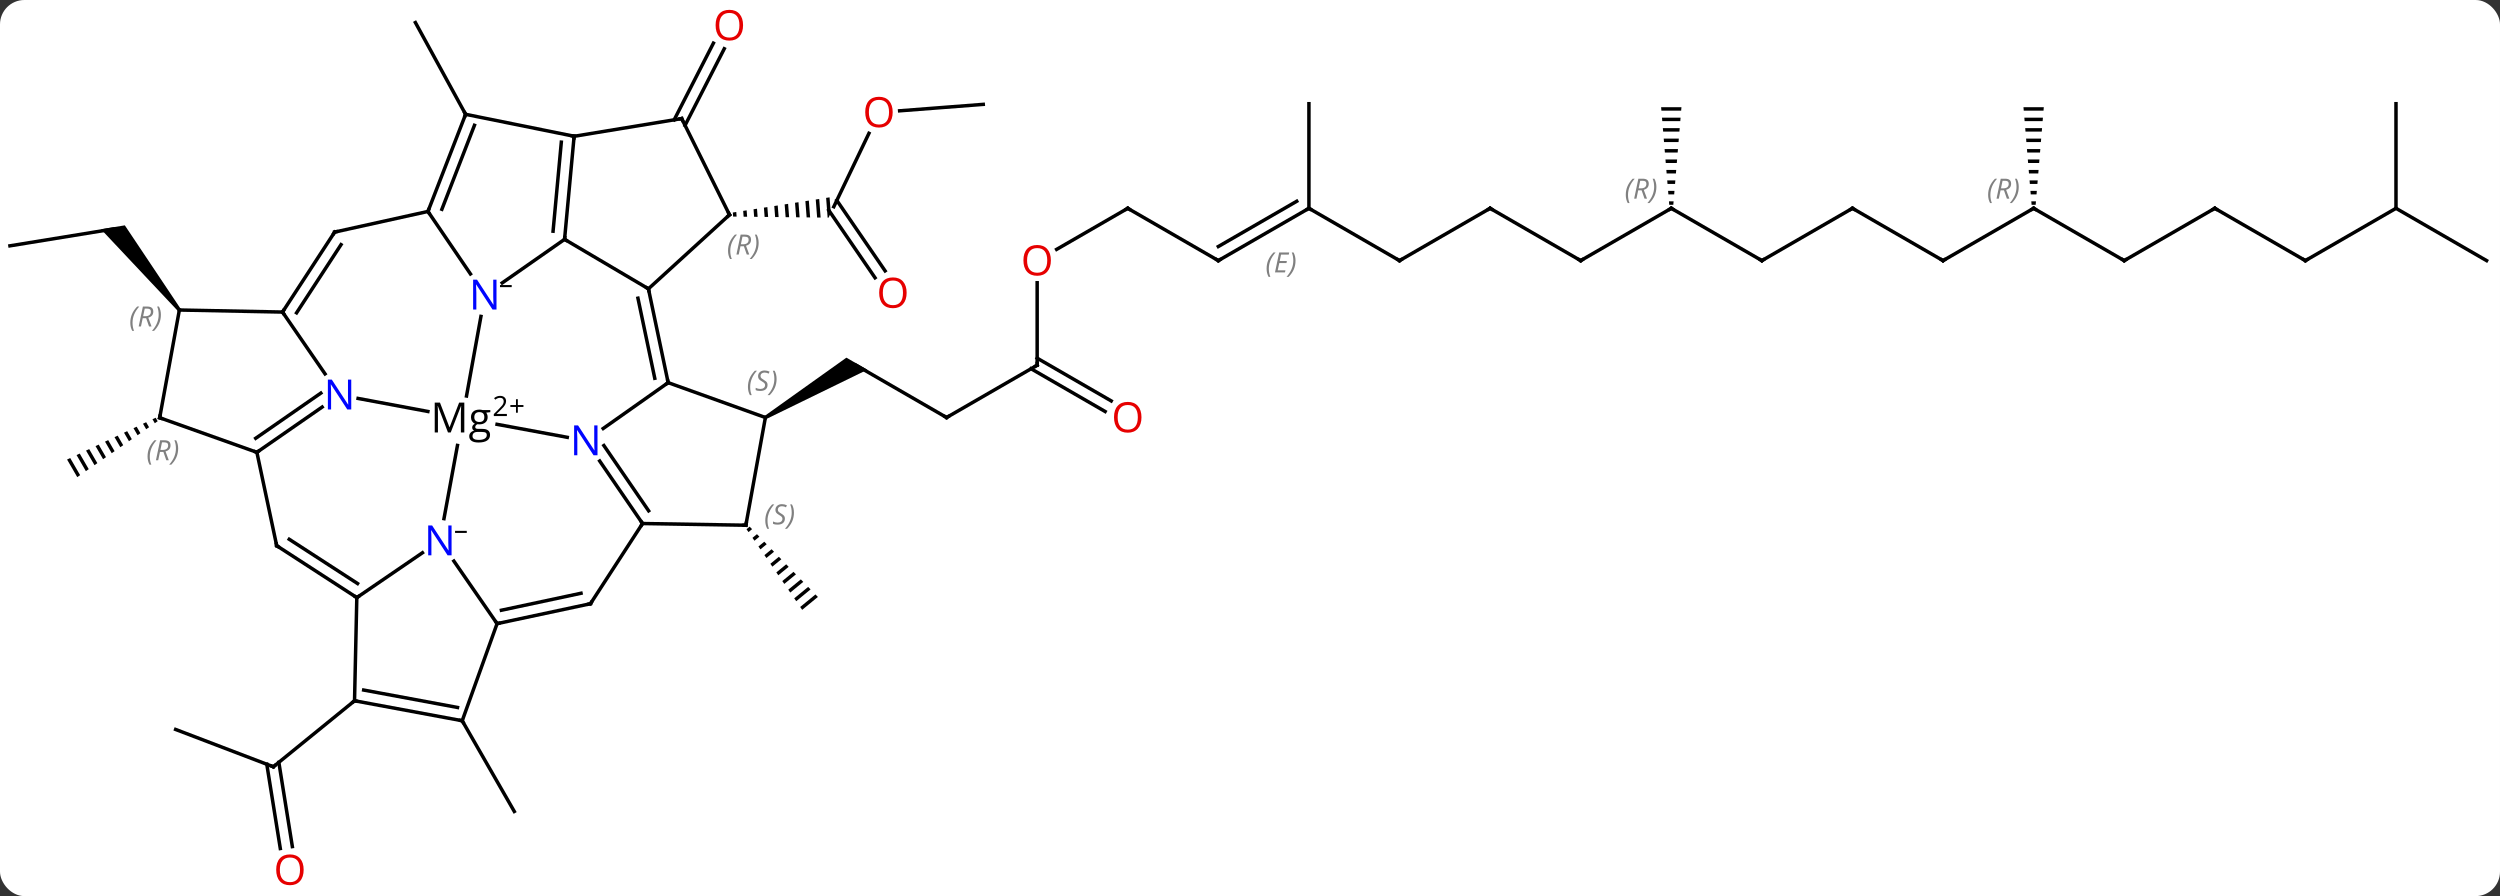 <svg width="717" viewBox="0 0 717 257" style="fill-opacity:1; color-rendering:auto; color-interpolation:auto; text-rendering:auto; stroke:black; stroke-linecap:square; stroke-miterlimit:10; shape-rendering:auto; stroke-opacity:1; fill:black; stroke-dasharray:none; font-weight:normal; stroke-width:1; font-family:'Open Sans'; font-style:normal; stroke-linejoin:miter; font-size:12; stroke-dashoffset:0; image-rendering:auto;" height="257" class="cas-substance-image" xmlns:xlink="http://www.w3.org/1999/xlink" xmlns="http://www.w3.org/2000/svg"><rect x="0" y="0" width="717" height="257" fill="#333333" stroke="none"/><svg class="cas-substance-single-component"><rect y="0" x="0" width="717" stroke="none" ry="7" rx="7" height="257" fill="white" class="cas-substance-group"/><svg y="0" x="0" width="717" viewBox="0 0 717 257" style="fill:black;" height="257" class="cas-substance-single-component-image"><svg><g><g transform="translate(358,128)" style="text-rendering:geometricPrecision; color-rendering:optimizeQuality; color-interpolation:linearRGB; stroke-linecap:butt; image-rendering:optimizeQuality;"><line y2="-95.211" y1="-121.527" x2="-224.46" x1="-238.86" style="fill:none;"/><line y2="-8.256" y1="-23.256" x2="-86.523" x1="-112.506" style="fill:none;"/><path style="stroke:none;" d="M-138.236 -7.823 L-138.736 -8.689 L-115.256 -25.421 L-109.256 -21.957 Z"/><line y2="-23.256" y1="-8.256" x2="-60.543" x1="-86.523" style="fill:none;"/><line y2="-46.904" y1="-23.256" x2="-60.543" x1="-60.543" style="fill:none;"/><line y2="-9.982" y1="-22.246" x2="-41.052" x1="-62.293" style="fill:none;"/><line y2="-13.013" y1="-25.277" x2="-39.302" x1="-60.543" style="fill:none;"/><line y2="-68.256" y1="-56.482" x2="-34.563" x1="-54.956" style="fill:none;"/><line y2="-53.256" y1="-68.256" x2="-8.583" x1="-34.563" style="fill:none;"/><line y2="-68.256" y1="-53.256" x2="17.4" x1="-8.583" style="fill:none;"/><line y2="-70.277" y1="-57.297" x2="13.9" x1="-8.583" style="fill:none;"/></g><g transform="translate(358,128)" style="stroke-linecap:butt; font-size:8.4px; fill:gray; text-rendering:geometricPrecision; image-rendering:optimizeQuality; color-rendering:optimizeQuality; font-family:'Open Sans'; font-style:italic; stroke:gray; color-interpolation:linearRGB;"><path style="stroke:none;" d="M5.261 -50.931 Q5.261 -52.26 5.73 -53.385 Q6.198 -54.51 7.23 -55.588 L7.839 -55.588 Q6.87 -54.525 6.386 -53.353 Q5.901 -52.181 5.901 -50.947 Q5.901 -49.619 6.339 -48.603 L5.823 -48.603 Q5.261 -49.635 5.261 -50.931 ZM10.524 -49.869 L7.665 -49.869 L8.868 -55.588 L11.743 -55.588 L11.618 -54.978 L9.399 -54.978 L9.024 -53.15 L11.071 -53.15 L10.961 -52.556 L8.899 -52.556 L8.446 -50.463 L10.665 -50.463 L10.524 -49.869 ZM13.556 -53.244 Q13.556 -51.916 13.079 -50.783 Q12.602 -49.65 11.587 -48.603 L10.977 -48.603 Q12.915 -50.76 12.915 -53.244 Q12.915 -54.572 12.477 -55.588 L12.993 -55.588 Q13.556 -54.525 13.556 -53.244 Z"/><line y2="-53.256" y1="-68.256" x2="43.38" x1="17.4" style="fill:none; stroke:black;"/><line y2="-98.256" y1="-68.256" x2="17.4" x1="17.4" style="fill:none; stroke:black;"/><line y2="-68.256" y1="-53.256" x2="69.36" x1="43.38" style="fill:none; stroke:black;"/><line y2="-53.256" y1="-68.256" x2="95.34" x1="69.36" style="fill:none; stroke:black;"/><line y2="-68.256" y1="-53.256" x2="121.323" x1="95.34" style="fill:none; stroke:black;"/><line y2="-53.256" y1="-68.256" x2="147.303" x1="121.323" style="fill:none; stroke:black;"/><path style="fill:black; stroke:none;" d="M118.406 -97.256 L118.49 -96.256 L124.156 -96.256 L124.24 -97.256 ZM118.656 -94.256 L118.74 -93.256 L123.906 -93.256 L123.99 -94.256 ZM118.906 -91.256 L118.99 -90.256 L123.656 -90.256 L123.74 -91.256 ZM119.156 -88.256 L119.24 -87.256 L123.406 -87.256 L123.49 -88.256 ZM119.406 -85.256 L119.49 -84.256 L123.156 -84.256 L123.24 -85.256 ZM119.656 -82.256 L119.74 -81.256 L122.906 -81.256 L122.99 -82.256 ZM119.906 -79.256 L119.99 -78.256 L122.656 -78.256 L122.74 -79.256 ZM120.156 -76.256 L120.24 -75.256 L122.406 -75.256 L122.49 -76.256 ZM120.406 -73.256 L120.49 -72.256 L122.156 -72.256 L122.24 -73.256 ZM120.656 -70.256 L120.74 -69.256 L121.906 -69.256 L121.99 -70.256 Z"/><line y2="-68.256" y1="-53.256" x2="173.283" x1="147.303" style="fill:none; stroke:black;"/><line y2="-53.256" y1="-68.256" x2="199.263" x1="173.283" style="fill:none; stroke:black;"/><line y2="-68.256" y1="-53.256" x2="225.246" x1="199.263" style="fill:none; stroke:black;"/><line y2="-53.256" y1="-68.256" x2="251.226" x1="225.246" style="fill:none; stroke:black;"/><path style="fill:black; stroke:none;" d="M222.329 -97.256 L222.413 -96.256 L228.079 -96.256 L228.163 -97.256 ZM222.579 -94.256 L222.663 -93.256 L227.829 -93.256 L227.913 -94.256 ZM222.829 -91.256 L222.913 -90.256 L227.579 -90.256 L227.663 -91.256 ZM223.079 -88.256 L223.163 -87.256 L227.329 -87.256 L227.413 -88.256 ZM223.329 -85.256 L223.413 -84.256 L227.079 -84.256 L227.163 -85.256 ZM223.579 -82.256 L223.663 -81.256 L226.829 -81.256 L226.913 -82.256 ZM223.829 -79.256 L223.913 -78.256 L226.579 -78.256 L226.663 -79.256 ZM224.079 -76.256 L224.163 -75.256 L226.329 -75.256 L226.413 -76.256 ZM224.329 -73.256 L224.413 -72.256 L226.079 -72.256 L226.163 -73.256 ZM224.579 -70.256 L224.663 -69.256 L225.829 -69.256 L225.913 -70.256 Z"/><line y2="-68.256" y1="-53.256" x2="277.206" x1="251.226" style="fill:none; stroke:black;"/><line y2="-53.256" y1="-68.256" x2="303.186" x1="277.206" style="fill:none; stroke:black;"/><line y2="-68.256" y1="-53.256" x2="329.169" x1="303.186" style="fill:none; stroke:black;"/><line y2="-98.256" y1="-68.256" x2="329.169" x1="329.169" style="fill:none; stroke:black;"/><line y2="-53.256" y1="-68.256" x2="355.149" x1="329.169" style="fill:none; stroke:black;"/><path style="fill:black; stroke:none;" d="M-143.001 23.038 L-143.903 23.779 L-143.333 24.605 L-142.302 23.759 L-143.001 23.038 ZM-140.904 25.199 L-142.192 26.256 L-141.622 27.082 L-140.204 25.919 L-140.904 25.199 ZM-138.806 27.359 L-140.481 28.734 L-139.911 29.56 L-138.107 28.079 L-138.806 27.359 ZM-136.709 29.52 L-138.77 31.212 L-138.2 32.038 L-136.01 30.24 L-136.709 29.52 ZM-134.612 31.68 L-137.06 33.689 L-136.489 34.515 L-133.912 32.4 L-134.612 31.68 ZM-132.514 33.84 L-135.349 36.167 L-135.349 36.167 L-134.779 36.993 L-131.815 34.561 L-131.815 34.561 L-132.514 33.84 ZM-130.417 36.001 L-133.638 38.645 L-133.068 39.47 L-129.718 36.721 L-130.417 36.001 ZM-128.319 38.161 L-131.927 41.122 L-131.357 41.948 L-127.62 38.881 L-127.62 38.881 L-128.319 38.161 ZM-126.222 40.322 L-130.216 43.6 L-129.646 44.426 L-125.523 41.042 L-126.222 40.322 ZM-124.125 42.482 L-128.506 46.078 L-127.935 46.903 L-127.935 46.903 L-123.426 43.202 L-124.125 42.482 Z"/><line y2="81.21" y1="91.908" x2="-307.626" x1="-279.597" style="fill:none; stroke:black;"/><line y2="115.353" y1="91.187" x2="-277.61" x1="-281.485" style="fill:none; stroke:black;"/><line y2="114.799" y1="90.633" x2="-274.154" x1="-278.029" style="fill:none; stroke:black;"/><line y2="72.981" y1="91.908" x2="-256.32" x1="-279.597" style="fill:none; stroke:black;"/><line y2="78.711" y1="104.727" x2="-225.438" x1="-210.498" style="fill:none; stroke:black;"/><line y2="-57.495" y1="-62.319" x2="-355.149" x1="-325.539" style="fill:none; stroke:black;"/><path style="fill:black; stroke:none;" d="M-306.171 -39.403 L-306.945 -38.771 L-329.038 -62.255 L-322.2 -63.37 Z"/><path style="fill:black; stroke:none;" d="M-313.363 -8.194 L-314.27 -7.766 L-313.602 -6.612 L-312.778 -7.184 L-313.363 -8.194 ZM-316.084 -6.91 L-316.991 -6.481 L-316.073 -4.895 L-315.249 -5.467 L-316.084 -6.91 ZM-318.806 -5.625 L-319.713 -5.197 L-318.545 -3.177 L-317.721 -3.75 L-318.806 -5.625 ZM-321.528 -4.34 L-322.435 -3.912 L-321.016 -1.46 L-320.192 -2.032 L-321.528 -4.34 ZM-324.249 -3.055 L-325.157 -2.627 L-323.487 0.257 L-322.663 -0.315 L-324.249 -3.055 ZM-326.971 -1.771 L-327.878 -1.343 L-325.959 1.975 L-325.135 1.402 L-326.971 -1.771 ZM-329.693 -0.486 L-330.6 -0.058 L-328.43 3.692 L-327.606 3.119 L-329.693 -0.486 ZM-332.415 0.799 L-333.322 1.227 L-330.901 5.409 L-330.078 4.837 L-332.415 0.799 ZM-335.136 2.083 L-336.043 2.511 L-333.373 7.127 L-332.549 6.554 L-335.136 2.083 ZM-337.858 3.368 L-338.765 3.796 L-335.844 8.844 L-335.02 8.271 L-337.858 3.368 Z"/><line y2="-89.76" y1="-68.703" x2="-108.789" x1="-118.872" style="fill:none; stroke:black;"/><line y2="-48.34" y1="-67.714" x2="-107.041" x1="-120.316" style="fill:none; stroke:black;"/><line y2="-50.319" y1="-70.525" x2="-104.154" x1="-117.999" style="fill:none; stroke:black;"/><path style="fill:black; stroke:none;" d="M-146.839 -67.205 L-147.83 -67.05 L-147.83 -67.05 L-147.74 -65.886 L-147.74 -65.886 L-146.737 -65.875 L-146.737 -65.875 L-146.839 -67.205 ZM-143.866 -67.672 L-144.857 -67.516 L-144.729 -65.852 L-143.725 -65.841 L-143.725 -65.841 L-143.866 -67.672 ZM-140.893 -68.138 L-141.884 -67.983 L-141.884 -67.983 L-141.717 -65.819 L-140.714 -65.807 L-140.714 -65.807 L-140.893 -68.138 ZM-137.92 -68.605 L-138.911 -68.449 L-138.706 -65.785 L-138.706 -65.785 L-137.702 -65.773 L-137.702 -65.773 L-137.92 -68.605 ZM-134.947 -69.071 L-135.938 -68.915 L-135.938 -68.915 L-135.694 -65.751 L-135.694 -65.751 L-134.691 -65.74 L-134.691 -65.74 L-134.947 -69.071 ZM-131.974 -69.537 L-132.964 -69.382 L-132.964 -69.382 L-132.683 -65.717 L-132.683 -65.717 L-131.679 -65.706 L-131.679 -65.706 L-131.974 -69.537 ZM-129 -70.004 L-129.992 -69.848 L-129.671 -65.683 L-129.671 -65.683 L-128.667 -65.672 L-128.667 -65.672 L-129 -70.004 ZM-126.027 -70.47 L-127.018 -70.315 L-127.018 -70.315 L-126.66 -65.649 L-126.66 -65.649 L-125.656 -65.638 L-125.656 -65.638 L-126.027 -70.47 ZM-123.054 -70.936 L-124.045 -70.781 L-124.045 -70.781 L-123.648 -65.615 L-123.648 -65.615 L-122.644 -65.604 L-122.644 -65.604 L-123.054 -70.936 ZM-120.081 -71.403 L-121.072 -71.248 L-121.072 -71.248 L-120.637 -65.582 L-120.637 -65.582 L-120.368 -65.579 L-120.368 -65.579 L-120.368 -65.579 L-120.368 -65.579 L-119.735 -66.9 L-120.081 -71.403 Z"/><line y2="-98.07" y1="-96.221" x2="-76.005" x1="-99.983" style="fill:none; stroke:black;"/><line y2="-93.64" y1="-115.617" x2="-164.645" x1="-153.395" style="fill:none; stroke:black;"/><line y2="-92.044" y1="-114.022" x2="-161.53" x1="-150.279" style="fill:none; stroke:black;"/><line y2="-37.253" y1="-14.429" x2="-220.066" x1="-224.206" style="fill:none; stroke:black;"/><line y2="-2.574" y1="-6.3" x2="-195.308" x1="-215.442" style="fill:none; stroke:black;"/><line y2="20.741" y1="-0.243" x2="-230.666" x1="-226.801" style="fill:none; stroke:black;"/><line y2="-13.728" y1="-9.989" x2="-255.296" x1="-235.286" style="fill:none; stroke:black;"/><line y2="-59.358" y1="-46.864" x2="-196.083" x1="-213.964" style="fill:none; stroke:black;"/><line y2="-67.359" y1="-49.437" x2="-235.263" x1="-223.076" style="fill:none; stroke:black;"/><line y2="-18.255" y1="-5.108" x2="-166.374" x1="-185.004" style="fill:none; stroke:black;"/><line y2="22.146" y1="4.216" x2="-173.721" x1="-186.011" style="fill:none; stroke:black;"/><line y2="18.5" y1="-0.217" x2="-171.976" x1="-184.806" style="fill:none; stroke:black;"/><line y2="43.395" y1="30.533" x2="-255.666" x1="-236.843" style="fill:none; stroke:black;"/><line y2="50.859" y1="32.916" x2="-215.439" x1="-227.833" style="fill:none; stroke:black;"/><line y2="-38.502" y1="-20.775" x2="-276.978" x1="-264.779" style="fill:none; stroke:black;"/><line y2="1.725" y1="-11.257" x2="-284.328" x1="-265.608" style="fill:none; stroke:black;"/><line y2="-2.303" y1="-15.255" x2="-284.662" x1="-265.985" style="fill:none; stroke:black;"/><line y2="-45.171" y1="-59.358" x2="-172.029" x1="-196.083" style="fill:none; stroke:black;"/><line y2="-88.917" y1="-59.358" x2="-193.341" x1="-196.083" style="fill:none; stroke:black;"/><line y2="-87.228" y1="-61.693" x2="-197.013" x1="-199.381" style="fill:none; stroke:black;"/><line y2="-61.44" y1="-67.359" x2="-262.02" x1="-235.263" style="fill:none; stroke:black;"/><line y2="-95.211" y1="-67.359" x2="-224.46" x1="-235.263" style="fill:none; stroke:black;"/><line y2="-92.061" y1="-67.977" x2="-221.928" x1="-231.269" style="fill:none; stroke:black;"/><line y2="-45.171" y1="-18.255" x2="-172.029" x1="-166.374" style="fill:none; stroke:black;"/><line y2="-42.474" y1="-19.513" x2="-175.039" x1="-170.215" style="fill:none; stroke:black;"/><line y2="-8.256" y1="-18.255" x2="-138.486" x1="-166.374" style="fill:none; stroke:black;"/><line y2="45.144" y1="22.146" x2="-188.658" x1="-173.721" style="fill:none; stroke:black;"/><line y2="22.635" y1="22.146" x2="-144.087" x1="-173.721" style="fill:none; stroke:black;"/><line y2="28.506" y1="43.395" x2="-278.643" x1="-255.666" style="fill:none; stroke:black;"/><line y2="26.668" y1="39.359" x2="-275.044" x1="-255.458" style="fill:none; stroke:black;"/><line y2="72.981" y1="43.395" x2="-256.32" x1="-255.666" style="fill:none; stroke:black;"/><line y2="45.144" y1="50.859" x2="-188.658" x1="-215.439" style="fill:none; stroke:black;"/><line y2="42.143" y1="47.014" x2="-191.365" x1="-214.193" style="fill:none; stroke:black;"/><line y2="78.711" y1="50.859" x2="-225.438" x1="-215.439" style="fill:none; stroke:black;"/><line y2="-61.44" y1="-38.502" x2="-262.02" x1="-276.978" style="fill:none; stroke:black;"/><line y2="-57.836" y1="-38.283" x2="-260.192" x1="-272.942" style="fill:none; stroke:black;"/><line y2="-39.087" y1="-38.502" x2="-306.558" x1="-276.978" style="fill:none; stroke:black;"/><line y2="28.506" y1="1.725" x2="-278.643" x1="-284.328" style="fill:none; stroke:black;"/><line y2="-8.19" y1="1.725" x2="-312.204" x1="-284.328" style="fill:none; stroke:black;"/><line y2="-66.396" y1="-45.171" x2="-148.782" x1="-172.029" style="fill:none; stroke:black;"/><line y2="-95.211" y1="-88.917" x2="-224.46" x1="-193.341" style="fill:none; stroke:black;"/><line y2="-93.993" y1="-88.917" x2="-162.498" x1="-193.341" style="fill:none; stroke:black;"/><line y2="22.635" y1="-8.256" x2="-144.087" x1="-138.486" style="fill:none; stroke:black;"/><line y2="78.711" y1="72.981" x2="-225.438" x1="-256.32" style="fill:none; stroke:black;"/><line y2="74.901" y1="69.908" x2="-226.786" x1="-253.695" style="fill:none; stroke:black;"/><line y2="-8.19" y1="-39.087" x2="-312.204" x1="-306.558" style="fill:none; stroke:black;"/><line y2="-93.993" y1="-66.396" x2="-162.498" x1="-148.782" style="fill:none; stroke:black;"/><path style="fill:none; stroke-miterlimit:5; stroke:black;" d="M-86.956 -8.506 L-86.523 -8.256 L-86.09 -8.506"/><path style="fill:none; stroke-miterlimit:5; stroke:black;" d="M-60.976 -23.006 L-60.543 -23.256 L-60.543 -23.756"/></g><g transform="translate(358,128)" style="stroke-linecap:butt; fill:rgb(230,0,0); text-rendering:geometricPrecision; color-rendering:optimizeQuality; image-rendering:optimizeQuality; font-family:'Open Sans'; stroke:rgb(230,0,0); color-interpolation:linearRGB; stroke-miterlimit:5;"><path style="stroke:none;" d="M-56.605 -53.326 Q-56.605 -51.264 -57.645 -50.084 Q-58.684 -48.904 -60.527 -48.904 Q-62.418 -48.904 -63.449 -50.069 Q-64.481 -51.233 -64.481 -53.342 Q-64.481 -55.436 -63.449 -56.584 Q-62.418 -57.733 -60.527 -57.733 Q-58.668 -57.733 -57.637 -56.561 Q-56.605 -55.389 -56.605 -53.326 ZM-63.434 -53.326 Q-63.434 -51.592 -62.691 -50.686 Q-61.949 -49.779 -60.527 -49.779 Q-59.105 -49.779 -58.379 -50.678 Q-57.652 -51.576 -57.652 -53.326 Q-57.652 -55.061 -58.379 -55.951 Q-59.105 -56.842 -60.527 -56.842 Q-61.949 -56.842 -62.691 -55.944 Q-63.434 -55.045 -63.434 -53.326 Z"/><path style="stroke:none;" d="M-30.625 -8.326 Q-30.625 -6.264 -31.665 -5.084 Q-32.704 -3.904 -34.547 -3.904 Q-36.438 -3.904 -37.469 -5.069 Q-38.501 -6.233 -38.501 -8.342 Q-38.501 -10.436 -37.469 -11.584 Q-36.438 -12.733 -34.547 -12.733 Q-32.688 -12.733 -31.657 -11.561 Q-30.625 -10.389 -30.625 -8.326 ZM-37.454 -8.326 Q-37.454 -6.592 -36.711 -5.686 Q-35.969 -4.779 -34.547 -4.779 Q-33.126 -4.779 -32.399 -5.678 Q-31.672 -6.576 -31.672 -8.326 Q-31.672 -10.061 -32.399 -10.951 Q-33.126 -11.842 -34.547 -11.842 Q-35.969 -11.842 -36.711 -10.944 Q-37.454 -10.045 -37.454 -8.326 Z"/><path style="fill:none; stroke:black;" d="M-34.996 -68.006 L-34.563 -68.256 L-34.13 -68.006"/><path style="fill:none; stroke:black;" d="M-9.016 -53.506 L-8.583 -53.256 L-8.15 -53.506"/><path style="fill:none; stroke:black;" d="M16.967 -68.006 L17.4 -68.256 L17.833 -68.006"/><path style="fill:none; stroke:black;" d="M42.947 -53.506 L43.38 -53.256 L43.813 -53.506"/><path style="fill:none; stroke:black;" d="M68.927 -68.006 L69.36 -68.256 L69.793 -68.006"/><path style="fill:none; stroke:black;" d="M94.907 -53.506 L95.34 -53.256 L95.773 -53.506"/><path style="fill:none; stroke:black;" d="M120.89 -68.006 L121.323 -68.256 L121.756 -68.006"/></g><g transform="translate(358,128)" style="stroke-linecap:butt; font-size:8.4px; fill:gray; text-rendering:geometricPrecision; image-rendering:optimizeQuality; color-rendering:optimizeQuality; font-family:'Open Sans'; font-style:italic; stroke:gray; color-interpolation:linearRGB; stroke-miterlimit:5;"><path style="stroke:none;" d="M108.274 -72.092 Q108.274 -73.42 108.743 -74.545 Q109.212 -75.67 110.243 -76.748 L110.852 -76.748 Q109.883 -75.686 109.399 -74.514 Q108.915 -73.342 108.915 -72.108 Q108.915 -70.779 109.352 -69.764 L108.837 -69.764 Q108.274 -70.795 108.274 -72.092 ZM111.834 -73.404 L111.334 -71.029 L110.678 -71.029 L111.881 -76.748 L113.131 -76.748 Q114.865 -76.748 114.865 -75.311 Q114.865 -73.951 113.428 -73.561 L114.365 -71.029 L113.647 -71.029 L112.819 -73.404 L111.834 -73.404 ZM112.412 -76.154 Q112.022 -74.233 111.959 -73.983 L112.615 -73.983 Q113.365 -73.983 113.772 -74.311 Q114.178 -74.639 114.178 -75.264 Q114.178 -75.733 113.92 -75.943 Q113.662 -76.154 113.069 -76.154 L112.412 -76.154 ZM117.051 -74.404 Q117.051 -73.076 116.575 -71.943 Q116.098 -70.811 115.083 -69.764 L114.473 -69.764 Q116.411 -71.92 116.411 -74.404 Q116.411 -75.733 115.973 -76.748 L116.489 -76.748 Q117.051 -75.686 117.051 -74.404 Z"/><path style="fill:none; stroke:black;" d="M146.87 -53.506 L147.303 -53.256 L147.736 -53.506"/><path style="fill:none; stroke:black;" d="M172.85 -68.006 L173.283 -68.256 L173.716 -68.006"/><path style="fill:none; stroke:black;" d="M198.83 -53.506 L199.263 -53.256 L199.696 -53.506"/><path style="fill:none; stroke:black;" d="M224.813 -68.006 L225.246 -68.256 L225.679 -68.006"/><path style="stroke:none;" d="M212.197 -72.092 Q212.197 -73.42 212.666 -74.545 Q213.135 -75.67 214.166 -76.748 L214.775 -76.748 Q213.806 -75.686 213.322 -74.514 Q212.838 -73.342 212.838 -72.108 Q212.838 -70.779 213.275 -69.764 L212.76 -69.764 Q212.197 -70.795 212.197 -72.092 ZM215.757 -73.404 L215.257 -71.029 L214.601 -71.029 L215.804 -76.748 L217.054 -76.748 Q218.788 -76.748 218.788 -75.311 Q218.788 -73.951 217.351 -73.561 L218.288 -71.029 L217.57 -71.029 L216.742 -73.404 L215.757 -73.404 ZM216.335 -76.154 Q215.945 -74.233 215.882 -73.983 L216.538 -73.983 Q217.288 -73.983 217.695 -74.311 Q218.101 -74.639 218.101 -75.264 Q218.101 -75.733 217.843 -75.943 Q217.585 -76.154 216.992 -76.154 L216.335 -76.154 ZM220.974 -74.404 Q220.974 -73.076 220.498 -71.943 Q220.021 -70.811 219.006 -69.764 L218.396 -69.764 Q220.334 -71.92 220.334 -74.404 Q220.334 -75.733 219.896 -76.748 L220.412 -76.748 Q220.974 -75.686 220.974 -74.404 Z"/><path style="fill:none; stroke:black;" d="M250.793 -53.506 L251.226 -53.256 L251.659 -53.506"/><path style="fill:none; stroke:black;" d="M276.773 -68.006 L277.206 -68.256 L277.639 -68.006"/><path style="fill:none; stroke:black;" d="M302.753 -53.506 L303.186 -53.256 L303.619 -53.506"/><path style="fill:none; stroke:black;" d="M-280.064 91.73 L-279.597 91.908 L-279.209 91.593"/></g><g transform="translate(358,128)" style="stroke-linecap:butt; fill:rgb(230,0,0); text-rendering:geometricPrecision; color-rendering:optimizeQuality; image-rendering:optimizeQuality; font-family:'Open Sans'; stroke:rgb(230,0,0); color-interpolation:linearRGB; stroke-miterlimit:5;"><path style="stroke:none;" d="M-270.911 121.457 Q-270.911 123.519 -271.95 124.699 Q-272.989 125.879 -274.832 125.879 Q-276.723 125.879 -277.754 124.715 Q-278.786 123.55 -278.786 121.441 Q-278.786 119.347 -277.754 118.199 Q-276.723 117.05 -274.832 117.05 Q-272.973 117.05 -271.942 118.222 Q-270.911 119.394 -270.911 121.457 ZM-277.739 121.457 Q-277.739 123.191 -276.996 124.097 Q-276.254 125.004 -274.832 125.004 Q-273.411 125.004 -272.684 124.105 Q-271.957 123.207 -271.957 121.457 Q-271.957 119.722 -272.684 118.832 Q-273.411 117.941 -274.832 117.941 Q-276.254 117.941 -276.996 118.84 Q-277.739 119.738 -277.739 121.457 Z"/><path style="stroke:none;" d="M-101.978 -95.833 Q-101.978 -93.771 -103.017 -92.591 Q-104.056 -91.411 -105.899 -91.411 Q-107.79 -91.411 -108.821 -92.576 Q-109.853 -93.74 -109.853 -95.849 Q-109.853 -97.943 -108.821 -99.091 Q-107.79 -100.24 -105.899 -100.24 Q-104.04 -100.24 -103.009 -99.068 Q-101.978 -97.896 -101.978 -95.833 ZM-108.806 -95.833 Q-108.806 -94.099 -108.063 -93.193 Q-107.321 -92.286 -105.899 -92.286 Q-104.478 -92.286 -103.751 -93.185 Q-103.024 -94.083 -103.024 -95.833 Q-103.024 -97.568 -103.751 -98.458 Q-104.478 -99.349 -105.899 -99.349 Q-107.321 -99.349 -108.063 -98.451 Q-108.806 -97.552 -108.806 -95.833 Z"/><path style="stroke:none;" d="M-97.978 -44.026 Q-97.978 -41.964 -99.018 -40.784 Q-100.057 -39.604 -101.9 -39.604 Q-103.791 -39.604 -104.822 -40.769 Q-105.853 -41.933 -105.853 -44.042 Q-105.853 -46.136 -104.822 -47.284 Q-103.791 -48.433 -101.9 -48.433 Q-100.041 -48.433 -99.01 -47.261 Q-97.978 -46.089 -97.978 -44.026 ZM-104.807 -44.026 Q-104.807 -42.292 -104.064 -41.386 Q-103.322 -40.479 -101.9 -40.479 Q-100.478 -40.479 -99.752 -41.378 Q-99.025 -42.276 -99.025 -44.026 Q-99.025 -45.761 -99.752 -46.651 Q-100.478 -47.542 -101.9 -47.542 Q-103.322 -47.542 -104.064 -46.644 Q-104.807 -45.745 -104.807 -44.026 Z"/><path style="stroke:none;" d="M-144.889 -120.769 Q-144.889 -118.707 -145.929 -117.527 Q-146.968 -116.347 -148.811 -116.347 Q-150.702 -116.347 -151.733 -117.511 Q-152.764 -118.676 -152.764 -120.785 Q-152.764 -122.879 -151.733 -124.027 Q-150.702 -125.176 -148.811 -125.176 Q-146.952 -125.176 -145.921 -124.004 Q-144.889 -122.832 -144.889 -120.769 ZM-151.718 -120.769 Q-151.718 -119.035 -150.975 -118.129 Q-150.233 -117.222 -148.811 -117.222 Q-147.389 -117.222 -146.663 -118.121 Q-145.936 -119.019 -145.936 -120.769 Q-145.936 -122.504 -146.663 -123.394 Q-147.389 -124.285 -148.811 -124.285 Q-150.233 -124.285 -150.975 -123.386 Q-151.718 -122.488 -151.718 -120.769 Z"/><path style="fill:black; stroke:none;" d="M-229.523 -3.977 L-232.429 -11.57 L-232.476 -11.57 Q-232.398 -10.664 -232.398 -9.43 L-232.398 -3.977 L-233.32 -3.977 L-233.32 -12.539 L-231.82 -12.539 L-229.101 -5.477 L-229.054 -5.477 L-226.32 -12.539 L-224.835 -12.539 L-224.835 -3.977 L-225.82 -3.977 L-225.82 -9.492 Q-225.82 -10.445 -225.742 -11.555 L-225.788 -11.555 L-228.726 -3.977 L-229.523 -3.977 ZM-217.376 -10.399 L-217.376 -9.789 L-218.564 -9.649 Q-218.392 -9.445 -218.267 -9.11 Q-218.142 -8.774 -218.142 -8.367 Q-218.142 -7.414 -218.783 -6.852 Q-219.423 -6.289 -220.548 -6.289 Q-220.845 -6.289 -221.095 -6.336 Q-221.704 -6.008 -221.704 -5.508 Q-221.704 -5.242 -221.494 -5.117 Q-221.283 -4.992 -220.751 -4.992 L-219.611 -4.992 Q-218.564 -4.992 -218.009 -4.555 Q-217.454 -4.117 -217.454 -3.274 Q-217.454 -2.211 -218.306 -1.649 Q-219.158 -1.086 -220.798 -1.086 Q-222.064 -1.086 -222.744 -1.555 Q-223.423 -2.024 -223.423 -2.883 Q-223.423 -3.477 -223.048 -3.906 Q-222.673 -4.336 -222.001 -4.477 Q-222.251 -4.586 -222.415 -4.821 Q-222.579 -5.055 -222.579 -5.367 Q-222.579 -5.727 -222.392 -5.992 Q-222.204 -6.258 -221.798 -6.492 Q-222.298 -6.696 -222.611 -7.188 Q-222.923 -7.68 -222.923 -8.32 Q-222.923 -9.367 -222.29 -9.945 Q-221.658 -10.524 -220.501 -10.524 Q-220.001 -10.524 -219.595 -10.399 L-217.376 -10.399 ZM-222.486 -2.899 Q-222.486 -2.383 -222.048 -2.11 Q-221.611 -1.836 -220.798 -1.836 Q-219.564 -1.836 -218.978 -2.203 Q-218.392 -2.571 -218.392 -3.196 Q-218.392 -3.711 -218.712 -3.914 Q-219.033 -4.117 -219.923 -4.117 L-221.095 -4.117 Q-221.751 -4.117 -222.119 -3.805 Q-222.486 -3.492 -222.486 -2.899 ZM-221.97 -8.336 Q-221.97 -7.664 -221.587 -7.321 Q-221.204 -6.977 -220.517 -6.977 Q-219.095 -6.977 -219.095 -8.367 Q-219.095 -9.805 -220.533 -9.805 Q-221.22 -9.805 -221.595 -9.438 Q-221.97 -9.07 -221.97 -8.336 Z"/><path style="fill:black; stroke:none;" d="M-212.626 -8.671 L-216.376 -8.671 L-216.376 -9.233 L-214.876 -10.749 Q-214.189 -11.436 -213.97 -11.733 Q-213.751 -12.03 -213.642 -12.311 Q-213.533 -12.592 -213.533 -12.921 Q-213.533 -13.374 -213.806 -13.639 Q-214.079 -13.905 -214.579 -13.905 Q-214.923 -13.905 -215.244 -13.788 Q-215.564 -13.671 -215.954 -13.374 L-216.298 -13.811 Q-215.517 -14.467 -214.579 -14.467 Q-213.783 -14.467 -213.322 -14.053 Q-212.861 -13.639 -212.861 -12.952 Q-212.861 -12.405 -213.165 -11.874 Q-213.47 -11.342 -214.314 -10.53 L-215.564 -9.311 L-215.564 -9.28 L-212.626 -9.28 L-212.626 -8.671 Z"/><path style="fill:black; stroke:none;" d="M-209.486 -11.835 L-207.876 -11.835 L-207.876 -11.288 L-209.486 -11.288 L-209.486 -9.631 L-210.017 -9.631 L-210.017 -11.288 L-211.626 -11.288 L-211.626 -11.835 L-210.017 -11.835 L-210.017 -13.506 L-209.486 -13.506 L-209.486 -11.835 Z"/><path style="fill:rgb(0,5,255); stroke:none;" d="M-215.603 -39.221 L-216.744 -39.221 L-221.432 -46.408 L-221.478 -46.408 Q-221.385 -45.143 -221.385 -44.096 L-221.385 -39.221 L-222.307 -39.221 L-222.307 -47.783 L-221.182 -47.783 L-216.51 -40.627 L-216.463 -40.627 Q-216.463 -40.783 -216.51 -41.643 Q-216.557 -42.502 -216.541 -42.877 L-216.541 -47.783 L-215.603 -47.783 L-215.603 -39.221 Z"/><path style="fill:black; stroke:none;" d="M-214.603 -45.649 L-214.603 -46.243 L-211.244 -46.243 L-211.244 -45.649 L-214.603 -45.649 Z"/><path style="fill:rgb(0,5,255); stroke:none;" d="M-186.638 2.566 L-187.779 2.566 L-192.467 -4.621 L-192.513 -4.621 Q-192.42 -3.356 -192.42 -2.309 L-192.42 2.566 L-193.342 2.566 L-193.342 -5.996 L-192.217 -5.996 L-187.545 1.16 L-187.498 1.16 Q-187.498 1.004 -187.545 0.144 Q-187.592 -0.715 -187.576 -1.09 L-187.576 -5.996 L-186.638 -5.996 L-186.638 2.566 Z"/><path style="fill:rgb(0,5,255); stroke:none;" d="M-228.488 31.27 L-229.629 31.27 L-234.317 24.083 L-234.363 24.083 Q-234.27 25.348 -234.27 26.395 L-234.27 31.27 L-235.192 31.27 L-235.192 22.708 L-234.067 22.708 L-229.395 29.864 L-229.348 29.864 Q-229.348 29.708 -229.395 28.848 Q-229.442 27.989 -229.426 27.614 L-229.426 22.708 L-228.488 22.708 L-228.488 31.27 Z"/><path style="fill:black; stroke:none;" d="M-227.488 24.842 L-227.488 24.248 L-224.129 24.248 L-224.129 24.842 L-227.488 24.842 Z"/><path style="fill:rgb(0,5,255); stroke:none;" d="M-257.261 -10.565 L-258.402 -10.565 L-263.09 -17.752 L-263.136 -17.752 Q-263.043 -16.487 -263.043 -15.44 L-263.043 -10.565 L-263.965 -10.565 L-263.965 -19.127 L-262.84 -19.127 L-258.168 -11.971 L-258.121 -11.971 Q-258.121 -12.127 -258.168 -12.987 Q-258.215 -13.846 -258.199 -14.221 L-258.199 -19.127 L-257.261 -19.127 L-257.261 -10.565 Z"/><path style="fill:none; stroke:black;" d="M-196.037 -59.856 L-196.083 -59.358 L-195.652 -59.104"/><path style="fill:none; stroke:black;" d="M-235.082 -67.825 L-235.263 -67.359 L-234.982 -66.945"/><path style="fill:none; stroke:black;" d="M-166.477 -18.744 L-166.374 -18.255 L-166.782 -17.967"/><path style="fill:none; stroke:black;" d="M-174.004 21.734 L-173.721 22.146 L-173.993 22.565"/><path style="fill:none; stroke:black;" d="M-256.086 43.123 L-255.666 43.395 L-255.253 43.113"/><path style="fill:none; stroke:black;" d="M-214.95 50.755 L-215.439 50.859 L-215.723 50.448"/><path style="fill:none; stroke:black;" d="M-276.705 -38.921 L-276.978 -38.502 L-276.695 -38.09"/><path style="fill:none; stroke:black;" d="M-283.917 1.44 L-284.328 1.725 L-284.799 1.557"/><path style="fill:none; stroke:black;" d="M-171.926 -44.682 L-172.029 -45.171 L-172.46 -45.425"/><path style="fill:none; stroke:black;" d="M-193.387 -88.419 L-193.341 -88.917 L-193.831 -89.016"/><path style="fill:none; stroke:black;" d="M-261.532 -61.548 L-262.02 -61.44 L-262.293 -61.021"/><path style="fill:none; stroke:black;" d="M-224.641 -94.745 L-224.46 -95.211 L-224.7 -95.65"/></g><g transform="translate(358,128)" style="stroke-linecap:butt; font-size:8.4px; fill:gray; text-rendering:geometricPrecision; image-rendering:optimizeQuality; color-rendering:optimizeQuality; font-family:'Open Sans'; font-style:italic; stroke:gray; color-interpolation:linearRGB; stroke-miterlimit:5;"><path style="stroke:none;" d="M-143.49 -17.013 Q-143.49 -18.341 -143.021 -19.466 Q-142.553 -20.591 -141.521 -21.669 L-140.912 -21.669 Q-141.881 -20.606 -142.365 -19.435 Q-142.849 -18.263 -142.849 -17.028 Q-142.849 -15.7 -142.412 -14.685 L-142.928 -14.685 Q-143.49 -15.716 -143.49 -17.013 ZM-137.868 -17.606 Q-137.868 -16.778 -138.414 -16.325 Q-138.961 -15.872 -139.961 -15.872 Q-140.368 -15.872 -140.68 -15.927 Q-140.993 -15.981 -141.274 -16.122 L-141.274 -16.778 Q-140.649 -16.45 -139.946 -16.45 Q-139.321 -16.45 -138.946 -16.747 Q-138.571 -17.044 -138.571 -17.56 Q-138.571 -17.872 -138.774 -18.099 Q-138.977 -18.325 -139.539 -18.653 Q-140.133 -18.981 -140.36 -19.31 Q-140.586 -19.638 -140.586 -20.091 Q-140.586 -20.825 -140.071 -21.286 Q-139.555 -21.747 -138.711 -21.747 Q-138.336 -21.747 -138 -21.669 Q-137.664 -21.591 -137.289 -21.419 L-137.555 -20.825 Q-137.805 -20.981 -138.125 -21.067 Q-138.446 -21.153 -138.711 -21.153 Q-139.243 -21.153 -139.563 -20.88 Q-139.883 -20.606 -139.883 -20.138 Q-139.883 -19.935 -139.813 -19.786 Q-139.743 -19.638 -139.602 -19.505 Q-139.461 -19.372 -139.039 -19.122 Q-138.477 -18.778 -138.274 -18.583 Q-138.071 -18.388 -137.969 -18.153 Q-137.868 -17.919 -137.868 -17.606 ZM-135.273 -19.325 Q-135.273 -17.997 -135.75 -16.864 Q-136.226 -15.731 -137.242 -14.685 L-137.851 -14.685 Q-135.914 -16.841 -135.914 -19.325 Q-135.914 -20.653 -136.351 -21.669 L-135.835 -21.669 Q-135.273 -20.606 -135.273 -19.325 Z"/><path style="fill:none; stroke:black;" d="M-188.386 44.725 L-188.658 45.144 L-189.147 45.248"/><path style="fill:none; stroke:black;" d="M-144.587 22.627 L-144.087 22.635 L-143.998 22.143"/><path style="stroke:none;" d="M-138.517 21.325 Q-138.517 19.997 -138.048 18.872 Q-137.579 17.747 -136.548 16.669 L-135.938 16.669 Q-136.907 17.731 -137.392 18.903 Q-137.876 20.075 -137.876 21.309 Q-137.876 22.637 -137.438 23.653 L-137.954 23.653 Q-138.517 22.622 -138.517 21.325 ZM-132.894 20.731 Q-132.894 21.559 -133.441 22.012 Q-133.988 22.466 -134.988 22.466 Q-135.394 22.466 -135.706 22.411 Q-136.019 22.356 -136.3 22.216 L-136.3 21.559 Q-135.675 21.887 -134.972 21.887 Q-134.347 21.887 -133.972 21.591 Q-133.597 21.294 -133.597 20.778 Q-133.597 20.466 -133.8 20.239 Q-134.003 20.012 -134.566 19.684 Q-135.16 19.356 -135.386 19.028 Q-135.613 18.7 -135.613 18.247 Q-135.613 17.512 -135.097 17.052 Q-134.581 16.591 -133.738 16.591 Q-133.363 16.591 -133.027 16.669 Q-132.691 16.747 -132.316 16.919 L-132.581 17.512 Q-132.831 17.356 -133.152 17.27 Q-133.472 17.184 -133.738 17.184 Q-134.269 17.184 -134.589 17.458 Q-134.91 17.731 -134.91 18.2 Q-134.91 18.403 -134.839 18.552 Q-134.769 18.7 -134.628 18.833 Q-134.488 18.966 -134.066 19.216 Q-133.503 19.559 -133.3 19.755 Q-133.097 19.95 -132.995 20.184 Q-132.894 20.419 -132.894 20.731 ZM-130.299 19.012 Q-130.299 20.341 -130.776 21.473 Q-131.252 22.606 -132.268 23.653 L-132.877 23.653 Q-130.94 21.497 -130.94 19.012 Q-130.94 17.684 -131.377 16.669 L-130.862 16.669 Q-130.299 17.731 -130.299 19.012 Z"/><path style="fill:none; stroke:black;" d="M-278.223 28.778 L-278.643 28.506 L-278.747 28.017"/><path style="fill:none; stroke:black;" d="M-255.828 73.072 L-256.32 72.981 L-256.708 73.296"/><path style="fill:none; stroke:black;" d="M-225.93 78.62 L-225.438 78.711 L-225.189 79.145"/><path style="stroke:none;" d="M-320.63 -35.428 Q-320.63 -36.756 -320.162 -37.881 Q-319.693 -39.006 -318.662 -40.084 L-318.052 -40.084 Q-319.021 -39.022 -319.505 -37.85 Q-319.99 -36.678 -319.99 -35.444 Q-319.99 -34.116 -319.552 -33.1 L-320.068 -33.1 Q-320.63 -34.131 -320.63 -35.428 ZM-317.07 -36.741 L-317.57 -34.366 L-318.227 -34.366 L-317.024 -40.084 L-315.774 -40.084 Q-314.039 -40.084 -314.039 -38.647 Q-314.039 -37.288 -315.477 -36.897 L-314.539 -34.366 L-315.258 -34.366 L-316.086 -36.741 L-317.07 -36.741 ZM-316.492 -39.491 Q-316.883 -37.569 -316.945 -37.319 L-316.289 -37.319 Q-315.539 -37.319 -315.133 -37.647 Q-314.727 -37.975 -314.727 -38.6 Q-314.727 -39.069 -314.985 -39.28 Q-315.242 -39.491 -315.836 -39.491 L-316.492 -39.491 ZM-311.853 -37.741 Q-311.853 -36.413 -312.33 -35.28 Q-312.806 -34.147 -313.822 -33.1 L-314.431 -33.1 Q-312.494 -35.256 -312.494 -37.741 Q-312.494 -39.069 -312.931 -40.084 L-312.416 -40.084 Q-311.853 -39.022 -311.853 -37.741 Z"/><path style="fill:none; stroke:black;" d="M-311.733 -8.022 L-312.204 -8.19 L-312.114 -8.682"/><path style="stroke:none;" d="M-315.682 2.933 Q-315.682 1.604 -315.213 0.479 Q-314.744 -0.646 -313.713 -1.724 L-313.104 -1.724 Q-314.072 -0.661 -314.557 0.511 Q-315.041 1.683 -315.041 2.917 Q-315.041 4.245 -314.604 5.261 L-315.119 5.261 Q-315.682 4.229 -315.682 2.933 ZM-312.122 1.62 L-312.622 3.995 L-313.278 3.995 L-312.075 -1.724 L-310.825 -1.724 Q-309.091 -1.724 -309.091 -0.286 Q-309.091 1.073 -310.528 1.464 L-309.591 3.995 L-310.309 3.995 L-311.137 1.62 L-312.122 1.62 ZM-311.544 -1.13 Q-311.934 0.792 -311.997 1.042 L-311.341 1.042 Q-310.591 1.042 -310.184 0.714 Q-309.778 0.386 -309.778 -0.239 Q-309.778 -0.708 -310.036 -0.919 Q-310.294 -1.13 -310.887 -1.13 L-311.544 -1.13 ZM-306.904 0.62 Q-306.904 1.948 -307.381 3.081 Q-307.858 4.214 -308.873 5.261 L-309.483 5.261 Q-307.545 3.104 -307.545 0.62 Q-307.545 -0.708 -307.983 -1.724 L-307.467 -1.724 Q-306.904 -0.661 -306.904 0.62 Z"/><path style="fill:none; stroke:black;" d="M-149.151 -66.059 L-148.782 -66.396 L-149.005 -66.844"/><path style="stroke:none;" d="M-149.199 -56.055 Q-149.199 -57.383 -148.73 -58.508 Q-148.261 -59.633 -147.23 -60.711 L-146.62 -60.711 Q-147.589 -59.648 -148.074 -58.477 Q-148.558 -57.305 -148.558 -56.07 Q-148.558 -54.742 -148.12 -53.727 L-148.636 -53.727 Q-149.199 -54.758 -149.199 -56.055 ZM-145.638 -57.367 L-146.138 -54.992 L-146.795 -54.992 L-145.592 -60.711 L-144.342 -60.711 Q-142.607 -60.711 -142.607 -59.273 Q-142.607 -57.914 -144.045 -57.523 L-143.107 -54.992 L-143.826 -54.992 L-144.654 -57.367 L-145.638 -57.367 ZM-145.06 -60.117 Q-145.451 -58.195 -145.513 -57.945 L-144.857 -57.945 Q-144.107 -57.945 -143.701 -58.273 Q-143.295 -58.602 -143.295 -59.227 Q-143.295 -59.695 -143.553 -59.906 Q-143.81 -60.117 -144.404 -60.117 L-145.06 -60.117 ZM-140.421 -58.367 Q-140.421 -57.039 -140.898 -55.906 Q-141.374 -54.773 -142.39 -53.727 L-142.999 -53.727 Q-141.062 -55.883 -141.062 -58.367 Q-141.062 -59.695 -141.499 -60.711 L-140.984 -60.711 Q-140.421 -59.648 -140.421 -58.367 Z"/><path style="fill:none; stroke:black;" d="M-162.991 -93.912 L-162.498 -93.993 L-162.275 -93.545"/></g></g></svg></svg></svg></svg>